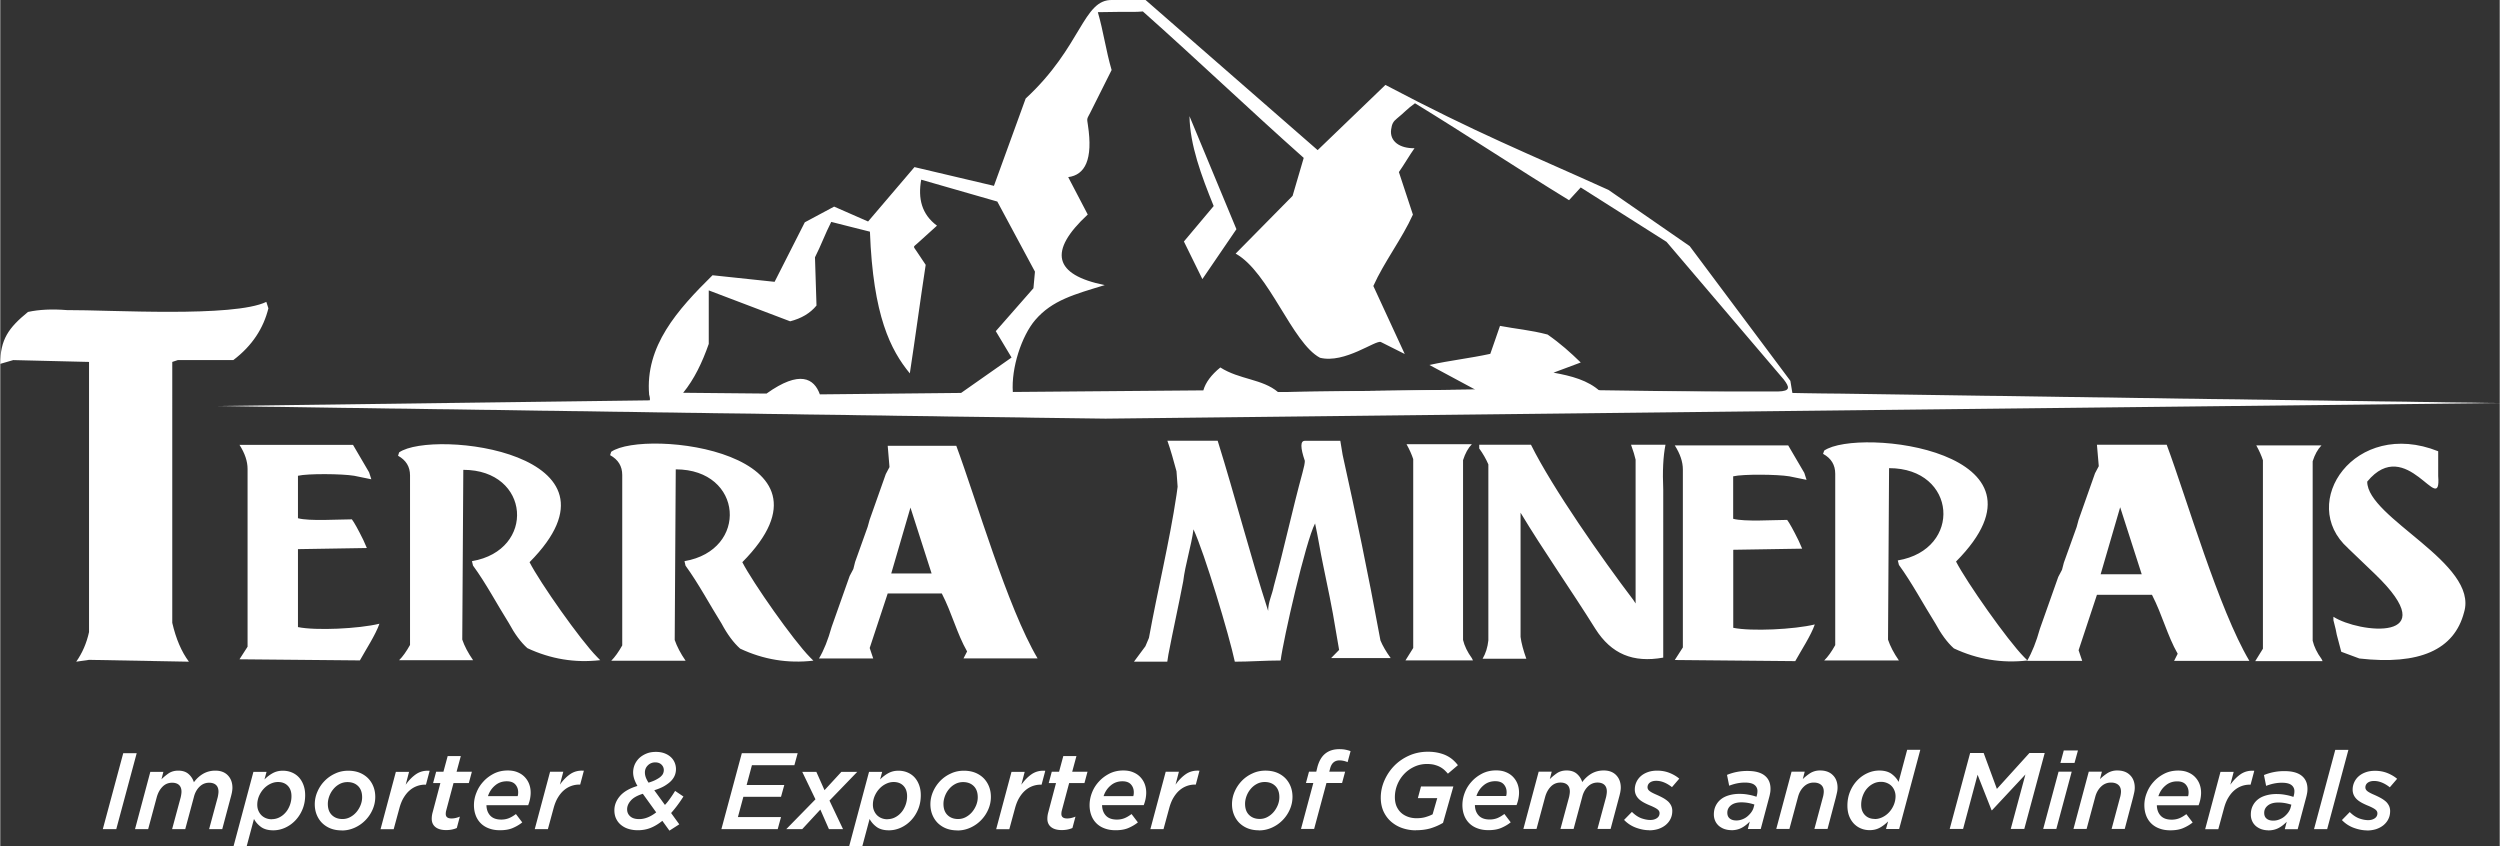 <?xml version="1.0" encoding="utf-8"?><svg xmlns="http://www.w3.org/2000/svg" viewBox="0 0 312.01 105.67" shape-rendering="geometricPrecision" text-rendering="geometricPrecision" image-rendering="optimizeQuality" fill-rule="evenodd" clip-rule="evenodd" width="50" height="16.93"><rect x="0" y="0" width="312.01" height="105.67" fill="#333333" stroke="none"/><defs><style>.cfil0,.cfil1{fill:#fff}.cfil1{fill-rule:nonzero}</style></defs><g id="cCamada_x0020_1"><g id="c_1881142748912"><path class="cfil0" d="M81 49.29c-.52-6.09 3.53-10.61 7.91-14.93 2.69.28 5.06.53 7.75.82 1.26-2.48 2.51-4.95 3.77-7.43 1.22-.65 2.44-1.31 3.66-1.96 1.41.62 2.83 1.24 4.24 1.86 1.93-2.26 3.86-4.53 5.79-6.79l9.92 2.34c1.32-3.63 2.64-7.27 3.96-10.9 7.03-6.49 7.14-12.42 10.83-12.3h4.14c7.16 6.25 14.32 12.49 21.48 18.74 2.82-2.71 5.64-5.43 8.46-8.14 11.51 6.07 17.56 8.45 27.85 13.11l10.13 7.01c4.19 5.61 8.38 11.21 12.57 16.82.09.55.18 1.1.27 1.64l.01 1.5-142.65.15c-.15-.59-.06-.67-.01-.86.03-.12.03-.29-.07-.67zm45.4-.33c-.22-3.03 1.1-7.03 2.79-9.01 2.13-2.48 4.88-3.2 8.68-4.36-6.34-1.28-7.1-4.2-2.12-8.81-.81-1.56-1.63-3.11-2.44-4.67 2.09-.27 3.12-2.17 2.46-6.5-.14-.91-.13-.71.29-1.54.89-1.78 1.78-3.55 2.67-5.33-.71-2.41-1.02-4.82-1.72-7.22l2.83-.04c.98-.01 1.95.04 2.79-.05 6.93 6.16 13.15 12.12 20.08 18.28-.5 1.7-.89 3.05-1.39 4.74-2.37 2.4-4.74 4.81-7.11 7.21 4.17 2.3 7.04 11.15 10.53 13 3.09.77 6.99-2.28 7.61-1.96.99.5 1.98.99 2.97 1.49-1.31-2.83-2.62-5.66-3.92-8.49 1.35-3.01 3.59-5.91 4.94-8.91l-1.75-5.31c.6-.85 1.35-2.14 1.95-2.98-1.84.04-3.12-.86-2.92-2.33.1-.69.24-.99.74-1.39.82-.65 1.29-1.22 2.24-1.89 6.47 3.96 12.76 8.14 19.23 12.1.42-.46 1.03-1.13 1.46-1.59 3.57 2.26 7.14 4.53 10.71 6.79l14.64 17.19c.72.95.87 1.45-.74 1.49-7.39 0-14.78-.01-22.18-.01-1.5-1.39-3.61-1.94-5.83-2.34 1.13-.42 2.26-.85 3.4-1.27-1.31-1.27-2.52-2.36-4.14-3.49-2.18-.57-3.96-.7-5.94-1.08-.35 1.06-.85 2.43-1.21 3.49-2.58.56-5.02.82-7.6 1.39 1.91 1.03 3.82 2.05 5.73 3.08-8.21.1-16.41.21-24.62.31-1.95-1.66-4.81-1.55-7.21-3.08-1.13.92-1.84 1.87-2.12 2.86-7.92.07-15.84.14-23.77.2zm-41.16.08c1.38-1.69 2.39-3.79 3.2-6.11v-6.68c3.39 1.29 6.77 2.57 10.16 3.86 1.37-.35 2.49-.99 3.29-1.97-.06-2.01-.12-4.01-.19-6.02.75-1.47 1.28-2.95 2.03-4.42 1.54.41 3.3.82 4.83 1.22.39 10.52 2.59 14.78 4.98 17.69.66-4.29 1.32-9.25 1.98-13.55-.38-.56-.75-1.13-1.13-1.69-.45-.68-.47-.48.14-1.03.8-.72 1.6-1.45 2.4-2.17-1.92-1.42-2.39-3.4-1.97-5.74l9.5 2.73c1.57 2.92 3.13 5.83 4.7 8.75-.06.69-.13 1.38-.19 2.07-1.57 1.79-3.14 3.57-4.7 5.36.66 1.1 1.32 2.2 1.97 3.29-2.1 1.47-4.2 2.95-6.3 4.42l-17.63.18c-.71-1.97-2.47-3.09-6.66-.1-3.54-.03-6.87-.06-10.42-.1zm62.51-18.9c.77 1.57 1.54 3.13 2.31 4.7l4.25-6.23c-1.95-4.7-3.9-9.41-5.86-14.11.06 3.6 1.47 7.4 3.02 11.22-1.24 1.48-2.48 2.95-3.72 4.43zM33.22 37.68c-4.08 1.98-19.56 1-24.9 1.03-1.86-.15-3.48-.07-4.86.23C1.02 40.93 0 42.38 0 45.42l1.62-.47 9.46.23V78.9c-.3 1.38-.84 2.62-1.6 3.7l1.6-.23 12.47.23c-.93-1.24-1.62-2.86-2.08-4.85V45.18l.69-.23h6.93c2.4-1.82 3.77-4.01 4.38-6.46l-.26-.81z"/><path class="cfil1" d="M29.86 55.53c.67 1.05 1.01 2.05 1.01 3.01v22.19l-1.01 1.57 15.03.14c.73-1.32 1.97-3.21 2.44-4.58-2.58.63-7.93.88-10.17.42v-9.73l8.6-.14-.44-1c-.66-1.34-1.14-2.2-1.43-2.58-1.61 0-5.34.25-6.73-.14v-5.3c1.24-.29 5.49-.25 7.01 0l2.15.44-.28-.87-2.01-3.43H29.86zm19.79 1.36c1 .55 1.5 1.37 1.5 2.45v21.17c-.46.82-.91 1.46-1.36 1.9h9.23c-.63-.91-1.08-1.77-1.35-2.57l.13-21.19c8.39 0 9.1 10.04 1.08 11.4l.13.55c1.63 2.22 3 4.84 4.48 7.19.73 1.36 1.5 2.4 2.31 3.12 2.9 1.36 5.93 1.86 9.09 1.5l-.4-.41c-2.07-2.09-7.13-9.29-8.42-11.82C79.61 56.53 54 53.55 49.79 56.47l-.13.41zm26.48-.07c1 .55 1.51 1.37 1.51 2.47v21.28c-.46.82-.92 1.46-1.37 1.91h9.28c-.63-.91-1.08-1.78-1.36-2.59l.13-21.3c8.43 0 9.15 10.09 1.09 11.46l.13.56c1.63 2.24 3.02 4.87 4.5 7.23.73 1.37 1.51 2.41 2.32 3.13 2.91 1.37 5.96 1.87 9.14 1.5l-.41-.41c-2.08-2.1-7.16-9.34-8.46-11.88C106.24 56.46 80.5 53.46 76.26 56.4l-.13.41zM111 58.31l-.46.87-2.02 5.71-.24.87-1.57 4.39-.22.88-.46.87-2.25 6.36c-.45 1.61-.97 2.92-1.58 3.94h6.77l-.44-1.31 2.25-6.81h6.75c1.29 2.5 1.88 5 3.16 7.24l-.45.87h9.25c-3.78-6.38-7.68-19.9-10.15-26.54h-8.56l.22 2.63zm5.26 13.28h-5.04l2.4-8.23 2.64 8.23zm176.81-3.16l3.37 3.23c8.95 8.61-2.06 7.36-5.19 5.33v.43l.28 1.12.14.7.56 2.12 2.26.84c7.49.85 11.85-1.07 13.07-5.77 1.85-6.13-12.09-11.75-12.09-16.31 4.91-5.97 9.27 4.67 8.86-.7v-3.09c-10.39-4.15-17.59 6.45-11.26 12.09zM145.69 55.01c.42 1.17.81 2.61 1.14 3.82l.14 1.93-.14 1.03c-.88 5.88-2.37 11.94-3.44 17.84l-.44 1.04-1.43 1.93h4.16l.14-.9c.58-3.04 1.27-6.1 1.85-9.14.25-2.1 1.01-4.42 1.28-6.48 1.37 2.93 4.48 13.29 5.16 16.52 1.83 0 3.81-.15 5.72-.15.33-2.63 3.13-14.92 4.3-17.11.38 1.74.64 3.47 1 5.17.54 2.62 1.15 5.45 1.57 8.11l.43 2.51-1 1.02h7.44c-.57-.79-1-1.52-1.28-2.2l-.14-.74c-1.33-7.28-2.96-15.14-4.58-22.42l-.29-1.76h-4.43c-.57 0-.57.83 0 2.5 0 .29-.1.79-.29 1.47-1.28 4.69-2.3 9.48-3.58 14.16-.21 1.09-.71 1.98-.71 3.1-2.27-7.03-4.1-14.19-6.3-21.24h-6.29zm29.86.45c.37.66.64 1.28.83 1.85v23.58l-.97 1.55h8.43l-.14-.28c-.55-.76-.92-1.52-1.1-2.27V57.44c.27-.85.64-1.52 1.1-1.99h-8.15zm9.06.51c.48.66.86 1.33 1.15 2v21.97c-.09.86-.33 1.63-.72 2.29h5.46c-.38-1.05-.62-1.96-.72-2.72V64c2.81 4.68 6.35 9.71 9.34 14.5 1.99 3.14 4.71 4.27 8.47 3.59V61.13c-.1-2.3-.01-4.17.28-5.61h-4.3c.28.77.47 1.4.57 1.86v17.95l-.28-.43c-3.91-5.15-10.07-13.93-12.78-19.38h-6.46v.44zm24.42-.37c.67 1.05 1.01 2.05 1.01 3.01v22.21l-1.01 1.57 15.04.14c.73-1.32 1.97-3.21 2.44-4.58-2.58.63-7.94.88-10.18.42v-9.74l8.6-.14-.44-1c-.66-1.34-1.14-2.2-1.43-2.59-1.61 0-5.35.25-6.74-.14v-5.3c1.24-.29 5.49-.25 7.01 0l2.15.44-.28-.87-2.01-3.43h-14.18zm18.52 1.06c1.01.55 1.51 1.38 1.51 2.48v21.39c-.46.83-.92 1.47-1.38 1.92h9.33c-.64-.92-1.09-1.79-1.36-2.6l.13-21.41c8.48 0 9.2 10.15 1.09 11.52l.14.56c1.64 2.25 3.03 4.89 4.53 7.27.74 1.37 1.51 2.42 2.33 3.15 2.93 1.37 5.99 1.88 9.19 1.51l-.41-.41c-2.09-2.11-7.2-9.39-8.51-11.94 13.68-13.79-12.2-16.8-16.46-13.85l-.14.41z"/><path class="cfil1" d="M261.96 58.19l-.47.89-2.05 5.81-.24.89-1.6 4.46-.23.89-.47.89-2.29 6.47c-.45 1.63-.99 2.97-1.6 4.01h6.88l-.45-1.33 2.29-6.92h6.87c1.31 2.55 1.91 5.08 3.21 7.36l-.45.89h9.4c-3.84-6.48-7.81-20.23-10.32-26.98h-8.71l.23 2.68zm5.35 13.5h-5.12l2.44-8.37 2.69 8.37zm14.31-16.09c.37.66.64 1.27.83 1.85v23.53l-.96 1.55h8.41l-.14-.28c-.55-.75-.92-1.51-1.1-2.27v-22.4c.27-.85.64-1.51 1.1-1.98h-8.13z"/><path class="cfil0" d="M312.01 50.31l-174.03 1.95-1.5-.02-1.5-.02-1.51-.02-1.51-.02-1.51-.02-1.53-.02-1.53-.03-1.53-.02-1.54-.02-1.53-.02-1.55-.02-1.55-.02-1.57-.02-1.57-.03-1.56-.02-1.58-.02-1.58-.02-1.59-.03-1.6-.02-1.59-.02-1.59-.03-1.62-.02-1.6-.02-1.63-.02-1.64-.03-1.62-.02-1.63-.02-1.65-.03-1.63-.02-1.66-.02-1.66-.02-1.67-.03-1.78-.02-1.77-.03-1.79-.02-1.81-.03-1.79-.03-1.8-.02-1.84-.03-1.82-.03-1.82-.02-1.84-.03-1.86-.02-1.85-.03-1.86-.03-1.86-.03-1.88-.02-1.89-.03-1.89-.03-1.9-.02-1.91-.03-1.9-.03-1.92-.02-1.92-.03-1.95-.03-1.94-.02-1.95-.03-1.95-.03-1.97-.03-1.96-.03-1.99-.02-1.98-.03-2.01-.03-1.99-.03 161.7-2.12 2.24.03 2.21.03 2.21.03 2.2.03 2.19.03 2.18.03 2.17.03 2.18.03 2.15.03 2.15.03 2.14.04 2.13.02 2.13.03 2.11.03 2.11.04 2.1.02 2.1.04 2.07.03 2.09.02 2.07.03 2.06.03 2.04.03 2.05.03 2.03.03 2.04.03 2.02.03 2.01.03 2 .03 2 .02 2 .03 1.97.03 1.98.03 1.84.03 1.84.02 1.84.03 1.83.02 1.82.03 1.82.03 1.81.02 1.8.03 1.8.03 1.8.02 1.78.03 1.78.02 1.78.02 1.76.03 1.77.02 1.75.03 1.76.02 1.75.03 1.74.02 1.72.03 1.73.02 1.72.02 1.72.03 1.7.02 1.71.02 1.69.03 1.69.02 1.69.03 1.68.02 1.67.02 1.67.03z"/><path class="cfil1" d="M15.35 94.02h1.68l-2.55 9.48H12.8l2.55-9.48zm3.37 2.33h1.64l-.24.93c.29-.29.6-.54.92-.76.33-.21.72-.32 1.18-.32.53 0 .96.14 1.28.42.32.28.54.62.67 1.03.32-.44.7-.79 1.14-1.05.45-.26.96-.4 1.54-.4.65 0 1.17.19 1.55.58.38.39.58.91.58 1.56 0 .19-.03.4-.07.62-.05.22-.1.44-.16.64l-1.04 3.9h-1.64l1.07-3.96c.03-.12.05-.24.07-.37.02-.13.03-.24.03-.34 0-.36-.1-.64-.3-.83-.2-.19-.49-.29-.87-.29-.45 0-.85.16-1.19.49-.34.33-.58.76-.71 1.29l-1.08 4.01h-1.64l1.07-3.96c.03-.12.05-.24.07-.37.02-.13.03-.24.03-.34 0-.36-.1-.64-.3-.83-.2-.19-.49-.29-.87-.29-.46 0-.86.16-1.19.49-.33.33-.57.76-.72 1.29l-1.08 4.01h-1.64l1.91-7.15zm15.16 5.91c.33 0 .65-.07.95-.22.3-.15.56-.35.79-.62.23-.26.4-.57.53-.91.13-.35.2-.72.2-1.12 0-.55-.15-.98-.46-1.3-.31-.32-.72-.47-1.23-.47-.33 0-.64.08-.95.23-.31.15-.59.36-.83.62s-.43.56-.58.9c-.14.34-.22.7-.22 1.08 0 .26.04.5.13.72.09.22.21.41.37.58.16.16.35.29.57.38.22.09.47.14.74.14zm-2.28-5.91h1.64l-.26.95c.33-.33.67-.59 1.04-.79.37-.2.78-.3 1.25-.3.4 0 .77.07 1.11.21.34.14.64.34.89.61.25.27.44.59.58.97.14.38.21.8.21 1.27 0 .63-.11 1.22-.33 1.75-.22.54-.52 1-.89 1.39-.37.39-.79.69-1.27.91-.48.22-.98.33-1.49.33-.63 0-1.14-.14-1.52-.41-.38-.28-.68-.61-.89-1.01l-.92 3.44h-1.64l2.49-9.32zm11.12 5.89c.34 0 .66-.08.96-.24.3-.16.56-.37.78-.63.22-.26.39-.55.52-.87.13-.33.19-.65.19-.98 0-.6-.17-1.07-.51-1.4-.34-.33-.78-.49-1.32-.49-.35 0-.68.08-.98.24-.3.16-.56.37-.78.64-.22.26-.39.56-.51.88-.12.33-.18.65-.18.96 0 .61.17 1.07.51 1.4.34.33.78.49 1.32.49zm-.09 1.42c-.52 0-.98-.08-1.39-.24-.41-.16-.76-.39-1.06-.68-.29-.29-.52-.64-.68-1.04-.16-.4-.24-.83-.24-1.3 0-.54.11-1.07.33-1.57a4.357 4.357 0 012.22-2.27c.51-.24 1.05-.35 1.63-.35.51 0 .98.08 1.39.24.41.16.76.39 1.06.68.29.29.52.64.68 1.04.16.4.24.84.24 1.31 0 .54-.11 1.07-.33 1.57-.22.51-.52.95-.9 1.34-.38.39-.82.7-1.33.93-.51.23-1.04.35-1.61.35zm6.76-7.31h1.64l-.42 1.61c.4-.57.84-1.01 1.31-1.33.48-.32 1.04-.46 1.68-.41l-.46 1.73h-.09a2.923 2.923 0 00-1.95.72c-.28.24-.52.54-.74.9-.22.36-.39.79-.53 1.29l-.72 2.65h-1.64l1.91-7.15zm6.26 7.27c-.58 0-1.02-.13-1.33-.38-.31-.25-.46-.6-.46-1.03 0-.28.04-.56.12-.83l.96-3.63h-.91l.38-1.41h.91l.53-1.96h1.64l-.53 1.96h1.91l-.38 1.41h-1.91l-.92 3.45c-.02.07-.03.14-.04.22-.01.07-.01.14-.01.19 0 .37.24.56.72.56.33 0 .68-.08 1.04-.23l-.38 1.42c-.38.17-.83.26-1.34.26zm8.93-4.23c.05-.12.07-.28.07-.49 0-.37-.11-.69-.34-.96-.23-.27-.59-.41-1.08-.41-.56 0-1.05.17-1.46.52-.42.35-.71.79-.89 1.33h3.71zm-3.89 1.12c.01.54.17.98.48 1.31.31.33.77.49 1.37.49.34 0 .66-.06.94-.17.28-.11.58-.29.89-.52l.79 1.04c-.34.28-.74.51-1.18.7-.44.19-.98.28-1.6.28-.5 0-.95-.07-1.35-.22-.4-.14-.74-.35-1.02-.62s-.5-.6-.65-.99c-.15-.39-.23-.82-.23-1.3 0-.52.1-1.05.31-1.56.2-.52.49-.98.87-1.39.37-.41.82-.74 1.33-1 .51-.25 1.08-.38 1.71-.38.46 0 .87.07 1.22.22.35.14.65.34.89.59.24.25.43.54.56.88.13.34.19.7.19 1.09 0 .25-.03.51-.08.77s-.13.52-.23.78h-5.2zm7.95-4.17h1.64l-.42 1.61c.4-.57.84-1.01 1.31-1.33.48-.32 1.04-.46 1.68-.41l-.46 1.73h-.09a2.923 2.923 0 00-1.95.72c-.28.24-.52.54-.74.9-.22.36-.39.79-.53 1.29l-.72 2.65h-1.64l1.91-7.15zm11.11 5.91c.7 0 1.41-.28 2.13-.84l-1.67-2.32c-.7.22-1.2.5-1.5.85-.31.35-.46.71-.46 1.09 0 .36.13.65.39.88.26.23.63.34 1.12.34zm1.18-4.55c.38-.12.69-.24.93-.37.24-.13.44-.25.58-.38.14-.13.25-.26.3-.39.06-.14.09-.28.09-.43 0-.25-.09-.48-.28-.67-.19-.19-.45-.29-.79-.29a1.27 1.27 0 00-.93.38c-.12.12-.21.25-.27.4-.06.15-.09.31-.09.48 0 .18.03.37.1.58.07.2.19.44.36.7zm1.71 4.77c-.47.38-.95.67-1.44.87-.49.2-1.03.3-1.62.3-.42 0-.82-.06-1.17-.17a2.7 2.7 0 01-.92-.49c-.26-.21-.46-.47-.61-.78-.15-.31-.22-.66-.22-1.06 0-.63.23-1.22.69-1.76.46-.54 1.19-.97 2.19-1.27-.17-.29-.3-.58-.4-.86-.09-.28-.14-.56-.14-.83 0-.34.07-.67.2-.98.14-.31.33-.58.58-.82.25-.23.56-.42.91-.56.35-.14.74-.2 1.16-.2.37 0 .71.05 1.02.16.31.11.57.26.79.45.22.19.39.42.51.69a2.118 2.118 0 01.05 1.58c-.09.24-.23.47-.44.7-.21.23-.49.44-.83.65-.35.21-.78.39-1.31.56l1.33 1.83c.23-.24.44-.51.65-.81.21-.29.42-.61.62-.94l1.04.7c-.51.8-1.03 1.49-1.54 2.06l1.02 1.41-1.23.79-.88-1.22zm9.94-8.45h6.96l-.41 1.5h-5.3l-.66 2.47h4.7l-.41 1.48h-4.7l-.68 2.53h5.38l-.41 1.5h-7.03l2.55-9.48zm9.18 5.76l-1.65-3.43h1.76l1.02 2.29 2.11-2.29h1.98l-3.47 3.59 1.69 3.56h-1.76l-1.07-2.44-2.26 2.44h-1.99l3.64-3.72zm8.97 2.48c.33 0 .65-.07.95-.22.3-.15.56-.35.79-.62.23-.26.4-.57.53-.91.13-.35.2-.72.2-1.12 0-.55-.15-.98-.46-1.3-.31-.32-.72-.47-1.23-.47-.33 0-.64.08-.95.23-.31.15-.59.36-.83.62s-.43.56-.58.9c-.14.34-.22.7-.22 1.08 0 .26.04.5.13.72.09.22.21.41.37.58.16.16.35.29.57.38.22.09.47.14.74.14zm-2.28-5.91h1.64l-.26.95c.33-.33.67-.59 1.04-.79.37-.2.78-.3 1.25-.3.4 0 .77.07 1.11.21.34.14.64.34.89.61.25.27.44.59.58.97.14.38.21.8.21 1.27 0 .63-.11 1.22-.33 1.75-.22.54-.52 1-.89 1.39-.37.39-.79.69-1.27.91-.48.22-.98.33-1.49.33-.63 0-1.14-.14-1.52-.41-.38-.28-.68-.61-.89-1.01l-.92 3.44h-1.64l2.49-9.32zm11.12 5.89c.34 0 .66-.08.96-.24.3-.16.56-.37.78-.63.22-.26.39-.55.52-.87.13-.33.19-.65.19-.98 0-.6-.17-1.07-.51-1.4-.34-.33-.78-.49-1.32-.49-.35 0-.68.08-.98.24-.3.16-.56.37-.78.64-.22.26-.39.56-.51.88-.12.33-.18.65-.18.96 0 .61.17 1.07.51 1.4.34.33.78.49 1.32.49zm-.09 1.42c-.51 0-.98-.08-1.39-.24-.41-.16-.76-.39-1.06-.68-.29-.29-.52-.64-.68-1.04-.16-.4-.24-.83-.24-1.3 0-.54.11-1.07.33-1.57.22-.51.52-.95.89-1.34.38-.39.82-.7 1.33-.93.51-.24 1.05-.35 1.63-.35.51 0 .98.08 1.39.24.41.16.76.39 1.06.68.29.29.52.64.68 1.04.16.4.24.84.24 1.31 0 .54-.11 1.07-.33 1.57-.22.51-.52.95-.9 1.34-.38.39-.82.7-1.33.93-.51.23-1.04.35-1.61.35zm6.76-7.31h1.64l-.42 1.61c.4-.57.84-1.01 1.31-1.33.48-.32 1.04-.46 1.68-.41l-.46 1.73h-.09a2.923 2.923 0 00-1.95.72c-.28.24-.52.54-.74.9-.22.36-.39.79-.53 1.29l-.72 2.65h-1.64l1.91-7.15zm6.26 7.27c-.58 0-1.02-.13-1.33-.38-.31-.25-.46-.6-.46-1.03 0-.28.04-.56.12-.83l.96-3.63h-.91l.38-1.41h.91l.53-1.96h1.64l-.53 1.96h1.91l-.38 1.41h-1.91l-.92 3.45c-.02.07-.03.14-.04.22-.01.07-.01.14-.01.19 0 .37.24.56.72.56.33 0 .68-.08 1.04-.23l-.38 1.42c-.38.17-.83.26-1.34.26zm8.93-4.23c.05-.12.07-.28.07-.49 0-.37-.11-.69-.34-.96-.23-.27-.59-.41-1.08-.41-.56 0-1.05.17-1.46.52-.42.35-.71.79-.89 1.33h3.71zm-3.89 1.12c.01.54.17.98.48 1.31.31.33.77.49 1.37.49.34 0 .66-.06.94-.17.28-.11.58-.29.89-.52l.79 1.04c-.34.28-.74.51-1.18.7-.44.19-.98.28-1.6.28-.5 0-.95-.07-1.35-.22-.4-.14-.74-.35-1.02-.62s-.5-.6-.65-.99c-.15-.39-.23-.82-.23-1.3 0-.52.1-1.05.3-1.56.2-.52.49-.98.87-1.39.37-.41.82-.74 1.33-1 .51-.25 1.08-.38 1.71-.38.46 0 .87.07 1.22.22.35.14.65.34.89.59.24.25.43.54.56.88.13.34.19.7.19 1.09 0 .25-.03.51-.08.77s-.13.52-.23.78h-5.2zm7.95-4.17h1.64l-.42 1.61c.4-.57.84-1.01 1.31-1.33.48-.32 1.04-.46 1.68-.41l-.46 1.73h-.09a2.923 2.923 0 00-1.95.72c-.28.24-.52.54-.74.9-.22.36-.39.79-.53 1.29l-.72 2.65h-1.64l1.91-7.15zm11.73 5.89c.34 0 .66-.08.96-.24.3-.16.56-.37.78-.63.22-.26.39-.55.52-.87.13-.33.19-.65.19-.98 0-.6-.17-1.07-.51-1.4-.34-.33-.78-.49-1.32-.49-.35 0-.68.08-.98.24-.3.16-.56.37-.78.64-.22.26-.39.56-.51.88-.12.33-.18.65-.18.96 0 .61.17 1.07.51 1.4.34.33.78.49 1.32.49zm-.09 1.42c-.51 0-.98-.08-1.39-.24-.41-.16-.76-.39-1.06-.68-.29-.29-.52-.64-.68-1.04-.16-.4-.24-.83-.24-1.3 0-.54.11-1.07.33-1.57.22-.51.52-.95.89-1.34.38-.39.82-.7 1.33-.93.51-.24 1.05-.35 1.63-.35.51 0 .98.08 1.39.24.41.16.76.39 1.06.68.29.29.52.64.68 1.04.16.4.24.84.24 1.31 0 .54-.11 1.07-.33 1.57-.22.51-.52.95-.9 1.34-.38.39-.82.7-1.33.93-.51.23-1.04.35-1.61.35zm6.77-5.91h-.91l.38-1.41h.91l.14-.58c.21-.77.54-1.33 1-1.69.46-.36 1.03-.54 1.73-.54.29 0 .55.02.79.07.23.05.44.1.62.18l-.37 1.37a2.66 2.66 0 00-1-.22c-.61 0-1 .33-1.18 1l-.11.41h1.98l-.38 1.41h-1.95l-1.54 5.74h-1.64l1.54-5.74zm12.79 5.91c-.56 0-1.1-.09-1.62-.26s-.98-.43-1.39-.77c-.41-.34-.73-.76-.98-1.27-.24-.51-.37-1.1-.37-1.78 0-.73.15-1.44.45-2.13.3-.69.71-1.3 1.23-1.84.52-.53 1.14-.96 1.86-1.28.72-.32 1.5-.48 2.34-.48.5 0 .94.05 1.33.14.39.09.74.21 1.05.37.31.16.57.34.79.54.22.2.41.41.58.63l-1.25 1.06a6.61 6.61 0 00-.45-.47 2.87 2.87 0 00-.57-.39c-.21-.11-.45-.19-.71-.26-.26-.06-.56-.09-.89-.09-.57 0-1.1.12-1.59.35-.49.23-.92.54-1.27.92-.36.38-.64.83-.84 1.32-.2.5-.3 1.02-.3 1.56 0 .42.07.79.2 1.11.14.32.33.6.57.82.24.22.53.39.86.51.33.12.69.18 1.08.18.43 0 .82-.05 1.14-.15.33-.1.62-.21.86-.34l.58-2.02h-2.42l.39-1.45h4.04l-1.29 4.54c-.49.29-1 .51-1.55.68-.55.16-1.17.24-1.86.24zm11.28-4.27c.05-.12.07-.28.07-.49 0-.37-.11-.69-.34-.96-.23-.27-.59-.41-1.08-.41-.56 0-1.05.17-1.46.52-.42.35-.71.79-.89 1.33h3.71zm-3.89 1.12c.01.54.17.98.48 1.31.31.33.77.49 1.37.49.34 0 .66-.06.94-.17.28-.11.58-.29.89-.52l.79 1.04c-.34.28-.74.51-1.18.7-.44.19-.98.28-1.6.28-.5 0-.95-.07-1.35-.22-.4-.14-.74-.35-1.02-.62s-.5-.6-.65-.99c-.15-.39-.23-.82-.23-1.3 0-.52.1-1.05.3-1.56.2-.52.49-.98.87-1.39.37-.41.82-.74 1.33-1 .51-.25 1.08-.38 1.71-.38.46 0 .87.07 1.22.22.35.14.65.34.89.59.24.25.43.54.56.88.13.34.19.7.19 1.09 0 .25-.03.51-.08.77s-.13.52-.23.78h-5.2zm7.95-4.17h1.64l-.24.93c.29-.29.6-.54.92-.76.33-.21.72-.32 1.18-.32.53 0 .96.14 1.28.42.32.28.54.62.67 1.03.32-.44.7-.79 1.14-1.05.45-.26.96-.4 1.54-.4.65 0 1.17.19 1.55.58.38.39.58.91.58 1.56 0 .19-.03.4-.07.62-.05.22-.1.44-.16.64l-1.04 3.9h-1.64l1.07-3.96c.03-.12.05-.24.07-.37.02-.13.03-.24.03-.34 0-.36-.1-.64-.3-.83-.2-.19-.49-.29-.87-.29-.45 0-.85.16-1.19.49-.34.33-.58.76-.71 1.29l-1.08 4.01h-1.64l1.07-3.96c.03-.12.05-.24.07-.37.02-.13.03-.24.03-.34 0-.36-.1-.64-.3-.83-.2-.19-.49-.29-.87-.29-.46 0-.86.16-1.19.49-.33.33-.57.76-.72 1.29l-1.08 4.01h-1.64l1.91-7.15zm13.82 7.31c-.54 0-1.1-.11-1.67-.32-.57-.21-1.07-.54-1.48-.97l.98-1c.38.38.77.64 1.16.79.4.14.78.22 1.14.22.33 0 .6-.08.82-.23.22-.15.33-.36.33-.62 0-.18-.08-.34-.25-.47-.16-.13-.43-.27-.79-.43-.3-.12-.57-.24-.82-.37s-.47-.27-.65-.43c-.18-.16-.32-.34-.42-.54-.1-.2-.16-.44-.16-.71a2.217 2.217 0 01.76-1.68c.24-.21.54-.38.88-.5.34-.12.73-.18 1.16-.18.57 0 1.09.1 1.58.3.48.2.87.44 1.17.7l-.91 1.06c-.66-.52-1.31-.79-1.96-.79-.35 0-.62.08-.81.23a.71.71 0 00-.28.58c0 .18.09.34.26.47.18.14.47.29.87.46.27.12.52.24.76.37s.44.27.62.42c.18.15.31.33.42.53.1.2.16.43.16.69 0 .37-.07.7-.22 1-.14.3-.35.55-.61.77-.26.21-.56.37-.91.49-.35.11-.73.17-1.13.17zm10.88-1.22c.25 0 .5-.05.73-.14.24-.09.45-.21.64-.37s.36-.34.5-.54.24-.41.29-.63l.08-.31c-.23-.07-.47-.14-.74-.19-.27-.05-.56-.08-.88-.08-.55 0-.98.12-1.29.36-.31.24-.47.55-.47.93 0 .32.1.56.3.72.2.17.48.25.83.25zm-.64 1.21c-.31 0-.59-.05-.86-.14a2.3 2.3 0 01-.69-.39c-.19-.17-.35-.37-.46-.62-.11-.24-.17-.51-.17-.81 0-.42.08-.78.24-1.1.16-.32.38-.59.66-.81.28-.22.62-.38 1.01-.49.39-.11.81-.17 1.27-.17.4 0 .77.03 1.13.1.36.06.69.15 1.01.26l.04-.15a2.046 2.046 0 00.08-.56.93.93 0 00-.37-.77c-.24-.19-.64-.29-1.19-.29-.36 0-.71.04-1.04.11-.33.07-.64.17-.93.28l-.27-1.35a6.572 6.572 0 012.56-.49c.95 0 1.66.19 2.15.58.48.39.72.93.72 1.64 0 .17-.01.34-.04.5-.03.16-.06.33-.11.51l-1.07 4.02h-1.61l.24-.93c-.32.33-.66.6-1.03.79-.37.19-.8.29-1.29.29zm7.52-7.3h1.64l-.24.93c.29-.29.61-.54.95-.76a2.3 2.3 0 011.21-.32c.67 0 1.2.19 1.59.58.39.38.59.91.59 1.56 0 .19-.02.4-.07.62-.05.22-.1.44-.15.64l-1.03 3.9h-1.64l1.06-3.96c.04-.12.06-.24.08-.37.02-.13.03-.24.03-.34 0-.36-.11-.64-.33-.83-.22-.19-.52-.29-.92-.29-.46 0-.87.16-1.22.49-.35.33-.6.76-.74 1.29l-1.08 4.01h-1.64l1.91-7.15zm10.4 5.91c.33 0 .64-.08.95-.23.31-.15.59-.36.83-.62s.43-.56.58-.91c.14-.34.22-.7.22-1.08 0-.26-.05-.5-.14-.72-.09-.22-.21-.41-.37-.57-.16-.16-.35-.28-.57-.37-.22-.09-.47-.14-.74-.14-.33 0-.65.07-.95.22-.3.15-.56.35-.79.61-.23.26-.4.56-.53.91s-.2.73-.2 1.12c0 .54.16.97.47 1.29.31.32.72.48 1.24.48zm-.64 1.39c-.4 0-.77-.07-1.1-.21-.34-.14-.63-.34-.89-.61-.25-.27-.45-.59-.59-.96-.14-.37-.21-.8-.21-1.28 0-.63.11-1.22.33-1.75.22-.54.52-1 .89-1.39.37-.39.79-.69 1.27-.91.48-.22.98-.33 1.49-.33.63 0 1.14.14 1.52.41.38.28.68.61.89 1.01l1.07-4.01h1.64l-2.64 9.89h-1.64l.26-.95c-.33.32-.67.59-1.04.79-.37.2-.78.3-1.25.3zM245.9 94h1.69l1.65 4.48L253.3 94h1.91l-2.55 9.48h-1.69l1.83-6.8-4.17 4.47h-.05l-1.75-4.44-1.81 6.77h-1.67L245.9 94zm11.04 2.33h1.64l-1.92 7.15h-1.64l1.92-7.15zm.65-2.65h1.77l-.43 1.56h-1.76l.42-1.56zm3.12 2.65h1.64l-.24.93c.29-.29.61-.54.95-.76a2.3 2.3 0 011.21-.32c.67 0 1.2.19 1.59.58.39.38.59.91.59 1.56 0 .19-.02.4-.07.62-.05.22-.1.44-.15.64l-1.03 3.9h-1.64l1.06-3.96c.04-.12.06-.24.08-.37.02-.13.03-.24.03-.34 0-.36-.11-.64-.33-.83-.22-.19-.52-.29-.92-.29-.46 0-.87.16-1.22.49-.35.33-.6.76-.74 1.29l-1.08 4.01h-1.64l1.91-7.15zm12.39 3.07c.05-.12.07-.28.07-.49 0-.37-.11-.69-.34-.96-.23-.27-.59-.41-1.08-.41-.56 0-1.05.17-1.46.52-.42.35-.71.79-.89 1.33h3.71zm-3.89 1.12c.01.54.17.98.48 1.31.31.33.77.49 1.37.49.34 0 .66-.06.94-.17.28-.11.58-.29.89-.52l.79 1.04c-.34.28-.74.51-1.18.7-.44.19-.98.28-1.6.28-.5 0-.95-.07-1.35-.22-.4-.14-.74-.35-1.02-.62s-.5-.6-.65-.99c-.15-.39-.23-.82-.23-1.3 0-.52.1-1.05.31-1.56.2-.52.49-.98.87-1.39.37-.41.82-.74 1.33-1 .51-.25 1.08-.38 1.71-.38.46 0 .87.07 1.22.22.35.14.65.34.89.59.24.25.43.54.56.88.13.34.19.7.19 1.09 0 .25-.03.51-.08.77s-.13.52-.23.78h-5.2zm7.95-4.17h1.64l-.42 1.61c.4-.57.84-1.01 1.31-1.33.48-.32 1.04-.46 1.68-.41l-.46 1.73h-.09a2.923 2.923 0 00-1.95.72c-.28.24-.52.54-.74.9-.22.36-.39.79-.53 1.29l-.72 2.65h-1.64l1.91-7.15zm6.6 6.09c.25 0 .5-.05.73-.14.23-.09.45-.21.64-.37s.36-.34.5-.54.24-.41.29-.63l.08-.31c-.23-.07-.47-.14-.75-.19-.27-.05-.56-.08-.88-.08-.55 0-.98.12-1.29.36-.31.24-.47.55-.47.93 0 .32.1.56.3.72.2.17.48.25.83.25zm-.64 1.21c-.31 0-.59-.05-.86-.14a2.3 2.3 0 01-.69-.39c-.19-.17-.35-.37-.46-.62-.11-.24-.17-.51-.17-.81 0-.42.08-.78.24-1.1.16-.32.38-.59.66-.81.28-.22.62-.38 1.01-.49.39-.11.81-.17 1.27-.17.4 0 .77.03 1.13.1.36.06.69.15 1.01.26l.04-.15a2.046 2.046 0 00.08-.56.93.93 0 00-.37-.77c-.24-.19-.64-.29-1.19-.29-.36 0-.71.04-1.04.11-.33.07-.64.17-.93.28l-.27-1.35a6.572 6.572 0 012.56-.49c.95 0 1.66.19 2.15.58.48.39.72.93.72 1.64 0 .17-.01.34-.04.5-.03.16-.06.33-.11.51l-1.07 4.02h-1.61l.24-.93c-.32.33-.66.6-1.03.79-.37.19-.8.29-1.29.29zm8.36-10.04h1.64l-2.65 9.89h-1.64l2.65-9.89zm3.98 10.05c-.54 0-1.1-.11-1.67-.32-.57-.21-1.07-.54-1.48-.97l.98-1c.38.38.77.64 1.16.79.4.14.78.22 1.14.22.33 0 .6-.08.82-.23.22-.15.33-.36.33-.62 0-.18-.08-.34-.25-.47-.16-.13-.43-.27-.79-.43-.3-.12-.57-.24-.82-.37s-.47-.27-.65-.43c-.18-.16-.32-.34-.42-.54-.1-.2-.16-.44-.16-.71a2.217 2.217 0 01.76-1.68c.24-.21.54-.38.88-.5.34-.12.73-.18 1.16-.18.57 0 1.09.1 1.58.3.48.2.87.44 1.17.7l-.91 1.06c-.66-.52-1.31-.79-1.96-.79-.35 0-.62.08-.81.23a.71.71 0 00-.28.58c0 .18.09.34.26.47.18.14.47.29.87.46.27.12.52.24.76.37s.44.27.62.42c.18.15.31.33.42.53.1.2.16.43.16.69 0 .37-.07.7-.22 1-.14.3-.35.55-.61.77-.26.21-.56.37-.91.49-.35.11-.73.17-1.13.17z"/></g></g></svg>
